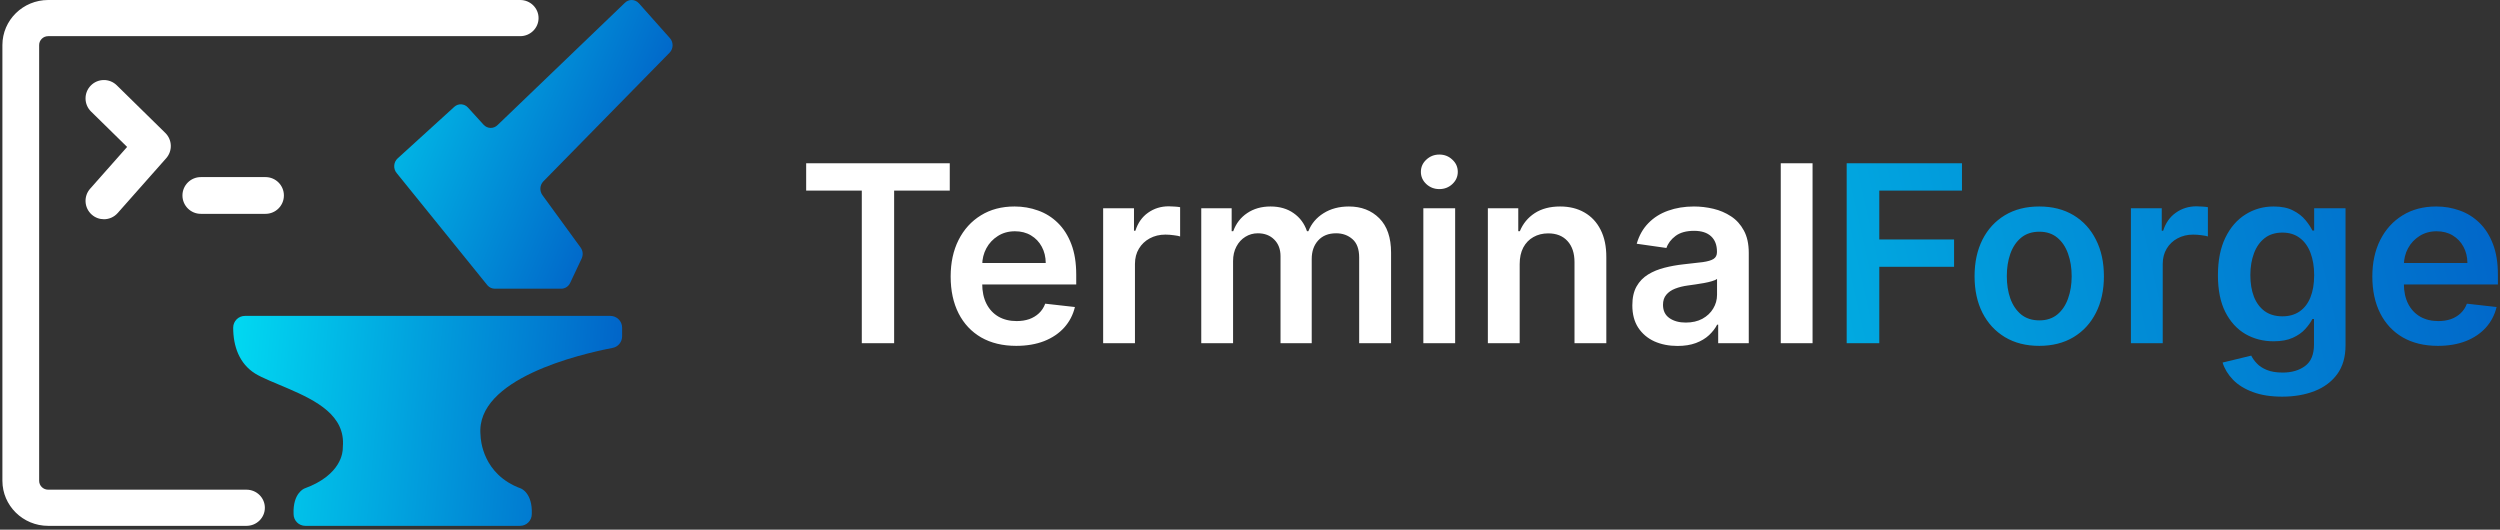 <svg width="354" height="75" viewBox="0 0 354 75" fill="none" xmlns="http://www.w3.org/2000/svg">
<rect x="0" y="0" width="354" height="75" fill="#333333" stroke="none"/>
<g clip-path="url(#clip0_44_43753)">
<path d="M114.153 26.986V23.116H134.486V26.986H126.609V48.6H122.03V26.986H114.153ZM143.896 48.973C141.979 48.973 140.325 48.575 138.931 47.779C137.546 46.974 136.48 45.838 135.733 44.369C134.986 42.893 134.613 41.155 134.613 39.156C134.613 37.19 134.986 35.464 135.733 33.979C136.488 32.486 137.541 31.325 138.894 30.495C140.246 29.657 141.834 29.238 143.659 29.238C144.837 29.238 145.949 29.429 146.994 29.811C148.048 30.184 148.977 30.765 149.781 31.553C150.594 32.341 151.233 33.345 151.698 34.564C152.162 35.775 152.394 37.219 152.394 38.894V40.276H136.728V37.239H148.077C148.068 36.377 147.882 35.609 147.517 34.938C147.152 34.257 146.642 33.722 145.986 33.332C145.339 32.942 144.584 32.748 143.722 32.748C142.801 32.748 141.992 32.971 141.295 33.419C140.598 33.859 140.055 34.44 139.665 35.161C139.283 35.875 139.088 36.659 139.08 37.513V40.164C139.08 41.275 139.283 42.229 139.69 43.026C140.096 43.814 140.665 44.419 141.395 44.842C142.125 45.257 142.979 45.464 143.958 45.464C144.613 45.464 145.206 45.373 145.737 45.191C146.268 45 146.729 44.722 147.118 44.357C147.508 43.992 147.803 43.54 148.002 43.001L152.208 43.474C151.942 44.585 151.436 45.556 150.69 46.385C149.951 47.206 149.006 47.845 147.853 48.301C146.7 48.749 145.381 48.973 143.896 48.973ZM156.205 48.6V29.487H160.573V32.673H160.772C161.12 31.57 161.717 30.719 162.564 30.122C163.418 29.516 164.393 29.214 165.488 29.214C165.737 29.214 166.015 29.226 166.321 29.251C166.637 29.267 166.898 29.297 167.105 29.338V33.482C166.915 33.415 166.612 33.357 166.197 33.307C165.791 33.249 165.396 33.22 165.015 33.22C164.194 33.22 163.455 33.399 162.8 33.755C162.153 34.104 161.643 34.589 161.27 35.211C160.896 35.833 160.71 36.551 160.71 37.364V48.6H156.205ZM170.098 48.6V29.487H174.403V32.735H174.627C175.025 31.64 175.685 30.786 176.606 30.172C177.527 29.55 178.626 29.238 179.903 29.238C181.197 29.238 182.288 29.554 183.176 30.184C184.072 30.806 184.702 31.657 185.067 32.735H185.266C185.689 31.673 186.403 30.827 187.406 30.197C188.418 29.558 189.617 29.238 191.002 29.238C192.761 29.238 194.196 29.794 195.308 30.906C196.419 32.017 196.975 33.639 196.975 35.771V48.6H192.458V36.468C192.458 35.282 192.143 34.415 191.513 33.867C190.882 33.312 190.111 33.034 189.198 33.034C188.112 33.034 187.261 33.374 186.647 34.054C186.042 34.726 185.739 35.601 185.739 36.679V48.6H181.322V36.281C181.322 35.294 181.023 34.506 180.426 33.917C179.837 33.328 179.065 33.034 178.111 33.034C177.464 33.034 176.875 33.2 176.344 33.531C175.814 33.855 175.39 34.315 175.075 34.913C174.76 35.502 174.602 36.19 174.602 36.978V48.6H170.098ZM201.545 48.6V29.487H206.049V48.6H201.545ZM203.81 26.775C203.096 26.775 202.482 26.538 201.968 26.066C201.454 25.584 201.197 25.008 201.197 24.336C201.197 23.656 201.454 23.079 201.968 22.606C202.482 22.125 203.096 21.885 203.81 21.885C204.531 21.885 205.145 22.125 205.651 22.606C206.166 23.079 206.423 23.656 206.423 24.336C206.423 25.008 206.166 25.584 205.651 26.066C205.145 26.538 204.531 26.775 203.81 26.775ZM215.186 37.401V48.6H210.681V29.487H214.987V32.735H215.211C215.65 31.665 216.351 30.815 217.314 30.184C218.284 29.554 219.483 29.238 220.91 29.238C222.229 29.238 223.378 29.521 224.356 30.085C225.344 30.649 226.107 31.466 226.646 32.536C227.193 33.606 227.463 34.904 227.455 36.431V48.6H222.95V37.127C222.95 35.85 222.619 34.85 221.955 34.129C221.3 33.407 220.391 33.046 219.23 33.046C218.442 33.046 217.741 33.22 217.127 33.569C216.521 33.909 216.044 34.402 215.696 35.05C215.356 35.697 215.186 36.48 215.186 37.401ZM237.534 48.986C236.323 48.986 235.232 48.77 234.261 48.339C233.299 47.899 232.536 47.252 231.972 46.398C231.416 45.543 231.138 44.49 231.138 43.237C231.138 42.159 231.337 41.267 231.735 40.562C232.133 39.857 232.677 39.293 233.365 38.87C234.054 38.447 234.829 38.127 235.692 37.911C236.563 37.687 237.463 37.526 238.392 37.426C239.512 37.31 240.421 37.206 241.117 37.115C241.814 37.016 242.32 36.866 242.635 36.667C242.959 36.46 243.121 36.14 243.121 35.709V35.634C243.121 34.697 242.843 33.971 242.287 33.457C241.731 32.942 240.931 32.685 239.886 32.685C238.782 32.685 237.907 32.926 237.26 33.407C236.621 33.888 236.19 34.456 235.966 35.112L231.76 34.514C232.092 33.353 232.639 32.383 233.403 31.603C234.166 30.815 235.099 30.226 236.202 29.836C237.306 29.438 238.525 29.238 239.861 29.238C240.781 29.238 241.698 29.346 242.611 29.562C243.523 29.778 244.357 30.134 245.112 30.632C245.867 31.122 246.472 31.789 246.928 32.636C247.393 33.482 247.625 34.539 247.625 35.809V48.6H243.295V45.975H243.146C242.872 46.505 242.486 47.003 241.988 47.468C241.499 47.924 240.881 48.293 240.134 48.575C239.396 48.849 238.529 48.986 237.534 48.986ZM238.703 45.676C239.608 45.676 240.392 45.498 241.055 45.141C241.719 44.776 242.229 44.295 242.586 43.697C242.951 43.1 243.133 42.449 243.133 41.744V39.492C242.992 39.608 242.752 39.716 242.411 39.815C242.08 39.915 241.706 40.002 241.292 40.077C240.877 40.151 240.466 40.218 240.06 40.276C239.653 40.334 239.301 40.383 239.002 40.425C238.33 40.516 237.729 40.666 237.198 40.873C236.667 41.08 236.248 41.371 235.941 41.744C235.634 42.109 235.481 42.582 235.481 43.162C235.481 43.992 235.783 44.618 236.389 45.041C236.995 45.464 237.766 45.676 238.703 45.676ZM256.659 23.116V48.6H252.155V23.116H256.659Z" fill="white"/>
<path d="M261.49 48.6V23.116H277.815V26.986H266.106V33.905H276.696V37.775H266.106V48.6H261.49ZM288.756 48.973C286.89 48.973 285.272 48.563 283.903 47.742C282.535 46.92 281.473 45.771 280.718 44.295C279.971 42.818 279.598 41.093 279.598 39.118C279.598 37.144 279.971 35.414 280.718 33.93C281.473 32.445 282.535 31.292 283.903 30.47C285.272 29.649 286.89 29.238 288.756 29.238C290.623 29.238 292.24 29.649 293.609 30.47C294.978 31.292 296.035 32.445 296.782 33.93C297.537 35.414 297.914 37.144 297.914 39.118C297.914 41.093 297.537 42.818 296.782 44.295C296.035 45.771 294.978 46.92 293.609 47.742C292.24 48.563 290.623 48.973 288.756 48.973ZM288.781 45.365C289.793 45.365 290.639 45.087 291.319 44.531C292 43.967 292.506 43.212 292.837 42.267C293.178 41.321 293.348 40.267 293.348 39.106C293.348 37.936 293.178 36.879 292.837 35.933C292.506 34.979 292 34.22 291.319 33.656C290.639 33.092 289.793 32.81 288.781 32.81C287.744 32.81 286.881 33.092 286.193 33.656C285.513 34.22 285.002 34.979 284.662 35.933C284.33 36.879 284.165 37.936 284.165 39.106C284.165 40.267 284.33 41.321 284.662 42.267C285.002 43.212 285.513 43.967 286.193 44.531C286.881 45.087 287.744 45.365 288.781 45.365ZM301.737 48.6V29.487H306.105V32.673H306.304C306.653 31.57 307.25 30.719 308.096 30.122C308.95 29.516 309.925 29.214 311.02 29.214C311.269 29.214 311.547 29.226 311.854 29.251C312.169 29.267 312.43 29.297 312.638 29.338V33.482C312.447 33.415 312.144 33.357 311.729 33.307C311.323 33.249 310.929 33.22 310.547 33.22C309.726 33.22 308.988 33.399 308.332 33.755C307.685 34.104 307.175 34.589 306.802 35.211C306.429 35.833 306.242 36.551 306.242 37.364V48.6H301.737ZM323.155 56.166C321.538 56.166 320.148 55.946 318.987 55.506C317.825 55.075 316.892 54.494 316.187 53.764C315.482 53.034 314.993 52.225 314.719 51.338L318.775 50.355C318.958 50.728 319.223 51.097 319.572 51.462C319.92 51.835 320.389 52.142 320.978 52.383C321.575 52.632 322.326 52.756 323.23 52.756C324.507 52.756 325.565 52.445 326.403 51.823C327.241 51.209 327.66 50.197 327.66 48.787V45.166H327.436C327.203 45.63 326.863 46.107 326.415 46.597C325.976 47.086 325.391 47.497 324.661 47.829C323.939 48.16 323.031 48.326 321.936 48.326C320.468 48.326 319.136 47.982 317.942 47.294C316.755 46.597 315.81 45.56 315.105 44.183C314.408 42.797 314.059 41.064 314.059 38.981C314.059 36.883 314.408 35.112 315.105 33.668C315.81 32.217 316.759 31.117 317.954 30.371C319.149 29.616 320.48 29.238 321.948 29.238C323.068 29.238 323.989 29.429 324.711 29.811C325.441 30.184 326.021 30.636 326.453 31.167C326.884 31.69 327.212 32.183 327.436 32.648H327.685V29.487H332.127V48.911C332.127 50.545 331.737 51.898 330.957 52.968C330.177 54.038 329.111 54.838 327.759 55.369C326.407 55.9 324.872 56.166 323.155 56.166ZM323.193 44.792C324.147 44.792 324.96 44.56 325.631 44.096C326.303 43.631 326.814 42.963 327.162 42.092C327.51 41.221 327.685 40.176 327.685 38.957C327.685 37.754 327.51 36.7 327.162 35.796C326.822 34.892 326.316 34.191 325.644 33.693C324.98 33.187 324.163 32.934 323.193 32.934C322.189 32.934 321.351 33.195 320.679 33.718C320.007 34.241 319.501 34.958 319.161 35.871C318.821 36.775 318.651 37.804 318.651 38.957C318.651 40.126 318.821 41.151 319.161 42.03C319.509 42.901 320.02 43.581 320.692 44.071C321.372 44.552 322.205 44.792 323.193 44.792ZM345.205 48.973C343.288 48.973 341.633 48.575 340.24 47.779C338.854 46.974 337.788 45.838 337.042 44.369C336.295 42.893 335.922 41.155 335.922 39.156C335.922 37.19 336.295 35.464 337.042 33.979C337.797 32.486 338.85 31.325 340.202 30.495C341.555 29.657 343.143 29.238 344.968 29.238C346.146 29.238 347.258 29.429 348.303 29.811C349.356 30.184 350.286 30.765 351.09 31.553C351.903 32.341 352.542 33.345 353.006 34.564C353.471 35.775 353.703 37.219 353.703 38.894V40.276H338.037V37.239H349.386C349.377 36.377 349.191 35.609 348.826 34.938C348.461 34.257 347.95 33.722 347.295 33.332C346.648 32.942 345.893 32.748 345.03 32.748C344.11 32.748 343.301 32.971 342.604 33.419C341.907 33.859 341.364 34.44 340.974 35.161C340.592 35.875 340.397 36.659 340.389 37.513V40.164C340.389 41.275 340.592 42.229 340.999 43.026C341.405 43.814 341.974 44.419 342.704 44.842C343.434 45.257 344.288 45.464 345.267 45.464C345.922 45.464 346.515 45.373 347.046 45.191C347.577 45 348.037 44.722 348.427 44.357C348.817 43.992 349.112 43.54 349.311 43.001L353.517 43.474C353.251 44.585 352.745 45.556 351.999 46.385C351.26 47.206 350.315 47.845 349.162 48.301C348.008 48.749 346.689 48.973 345.205 48.973Z" fill="url(#paint0_linear_44_43753)"/>
<path d="M34.902 74.46H6.821C3.248 74.46 0.34 71.598 0.34 68.081V6.379C0.34 2.862 3.248 0 6.821 0H73.659C75.095 0 76.26 1.146 76.26 2.56C76.26 3.974 75.095 5.121 73.659 5.121H6.821C6.116 5.121 5.543 5.685 5.543 6.379V68.081C5.543 68.775 6.116 69.339 6.821 69.339H34.902C36.339 69.339 37.504 70.486 37.504 71.9C37.504 73.314 36.339 74.46 34.902 74.46Z" fill="white"/>
<path d="M14.713 31.043C14.1 31.043 13.485 30.829 12.99 30.39C11.914 29.438 11.814 27.794 12.766 26.719L18.001 20.805L12.891 15.791C11.866 14.784 11.851 13.138 12.857 12.113C13.862 11.088 15.51 11.072 16.535 12.078L23.408 18.824C24.396 19.794 24.451 21.368 23.533 22.405L16.66 30.169C16.146 30.75 15.431 31.045 14.711 31.045L14.713 31.043Z" fill="white"/>
<path d="M37.599 30.279H28.435C26.999 30.279 25.834 29.114 25.834 27.678C25.834 26.242 26.999 25.077 28.435 25.077H37.599C39.035 25.077 40.2 26.242 40.2 27.678C40.2 29.114 39.035 30.279 37.599 30.279Z" fill="white"/>
<path d="M70.474 17.691L88.46 0.42C89.023 -0.158 89.931 -0.137 90.469 0.468L94.863 5.404C95.375 5.978 95.364 6.874 94.84 7.435L76.918 25.704C76.431 26.226 76.383 27.044 76.806 27.625L82.221 35.06C82.543 35.504 82.599 36.102 82.363 36.603L80.735 40.06C80.499 40.562 80.011 40.88 79.477 40.88H70.058C69.674 40.88 69.306 40.715 69.041 40.423L56.207 24.553C55.654 23.944 55.7 22.972 56.309 22.424L64.33 15.127C64.897 14.616 65.746 14.661 66.261 15.227L68.473 17.657C69.014 18.251 69.913 18.267 70.472 17.693L70.474 17.691Z" fill="url(#paint1_linear_44_43753)"/>
<path d="M88.092 47.629V46.396C88.092 45.476 87.347 44.731 86.428 44.731H34.683C33.763 44.731 33.019 45.477 33.019 46.396C33.019 49.035 33.889 51.494 36.126 52.892C37.132 53.521 38.959 54.222 40.783 55.008C44.831 56.753 48.928 58.856 48.547 63.259C48.542 63.316 48.539 63.374 48.54 63.432C48.55 63.955 48.392 67.239 43.116 69.168C43.116 69.168 41.444 69.784 41.571 72.795C41.571 73.715 42.316 74.46 43.235 74.46H62.482H73.637C74.557 74.46 75.301 73.715 75.301 72.795C75.428 69.783 73.756 69.168 73.756 69.168C68.33 67.184 68.06 62.221 68.047 61.676C68.047 61.64 68.044 61.603 68.04 61.568C67.312 53.622 82.129 50.151 86.742 49.264C87.526 49.114 88.091 48.428 88.091 47.629H88.092Z" fill="url(#paint2_linear_44_43753)"/>
</g>
<defs>
<linearGradient id="paint0_linear_44_43753" x1="183.332" y1="47.91" x2="372.496" y2="5.607" gradientUnits="userSpaceOnUse">
<stop stop-color="#01E0F4"/>
<stop offset="1" stop-color="#0155C3"/>
</linearGradient>
<linearGradient id="paint1_linear_44_43753" x1="37.57" y1="20.44" x2="89.087" y2="42.06" gradientUnits="userSpaceOnUse">
<stop stop-color="#01E0F4"/>
<stop offset="1" stop-color="#0155C3"/>
</linearGradient>
<linearGradient id="paint2_linear_44_43753" x1="27.767" y1="64.49" x2="93.493" y2="70.67" gradientUnits="userSpaceOnUse">
<stop stop-color="#01E0F4"/>
<stop offset="1" stop-color="#0155C3"/>
</linearGradient>
<clipPath id="clip0_44_43753">
<rect width="353.32" height="74.46" fill="white" transform="translate(0.34)"/>
</clipPath>
</defs>
</svg>

